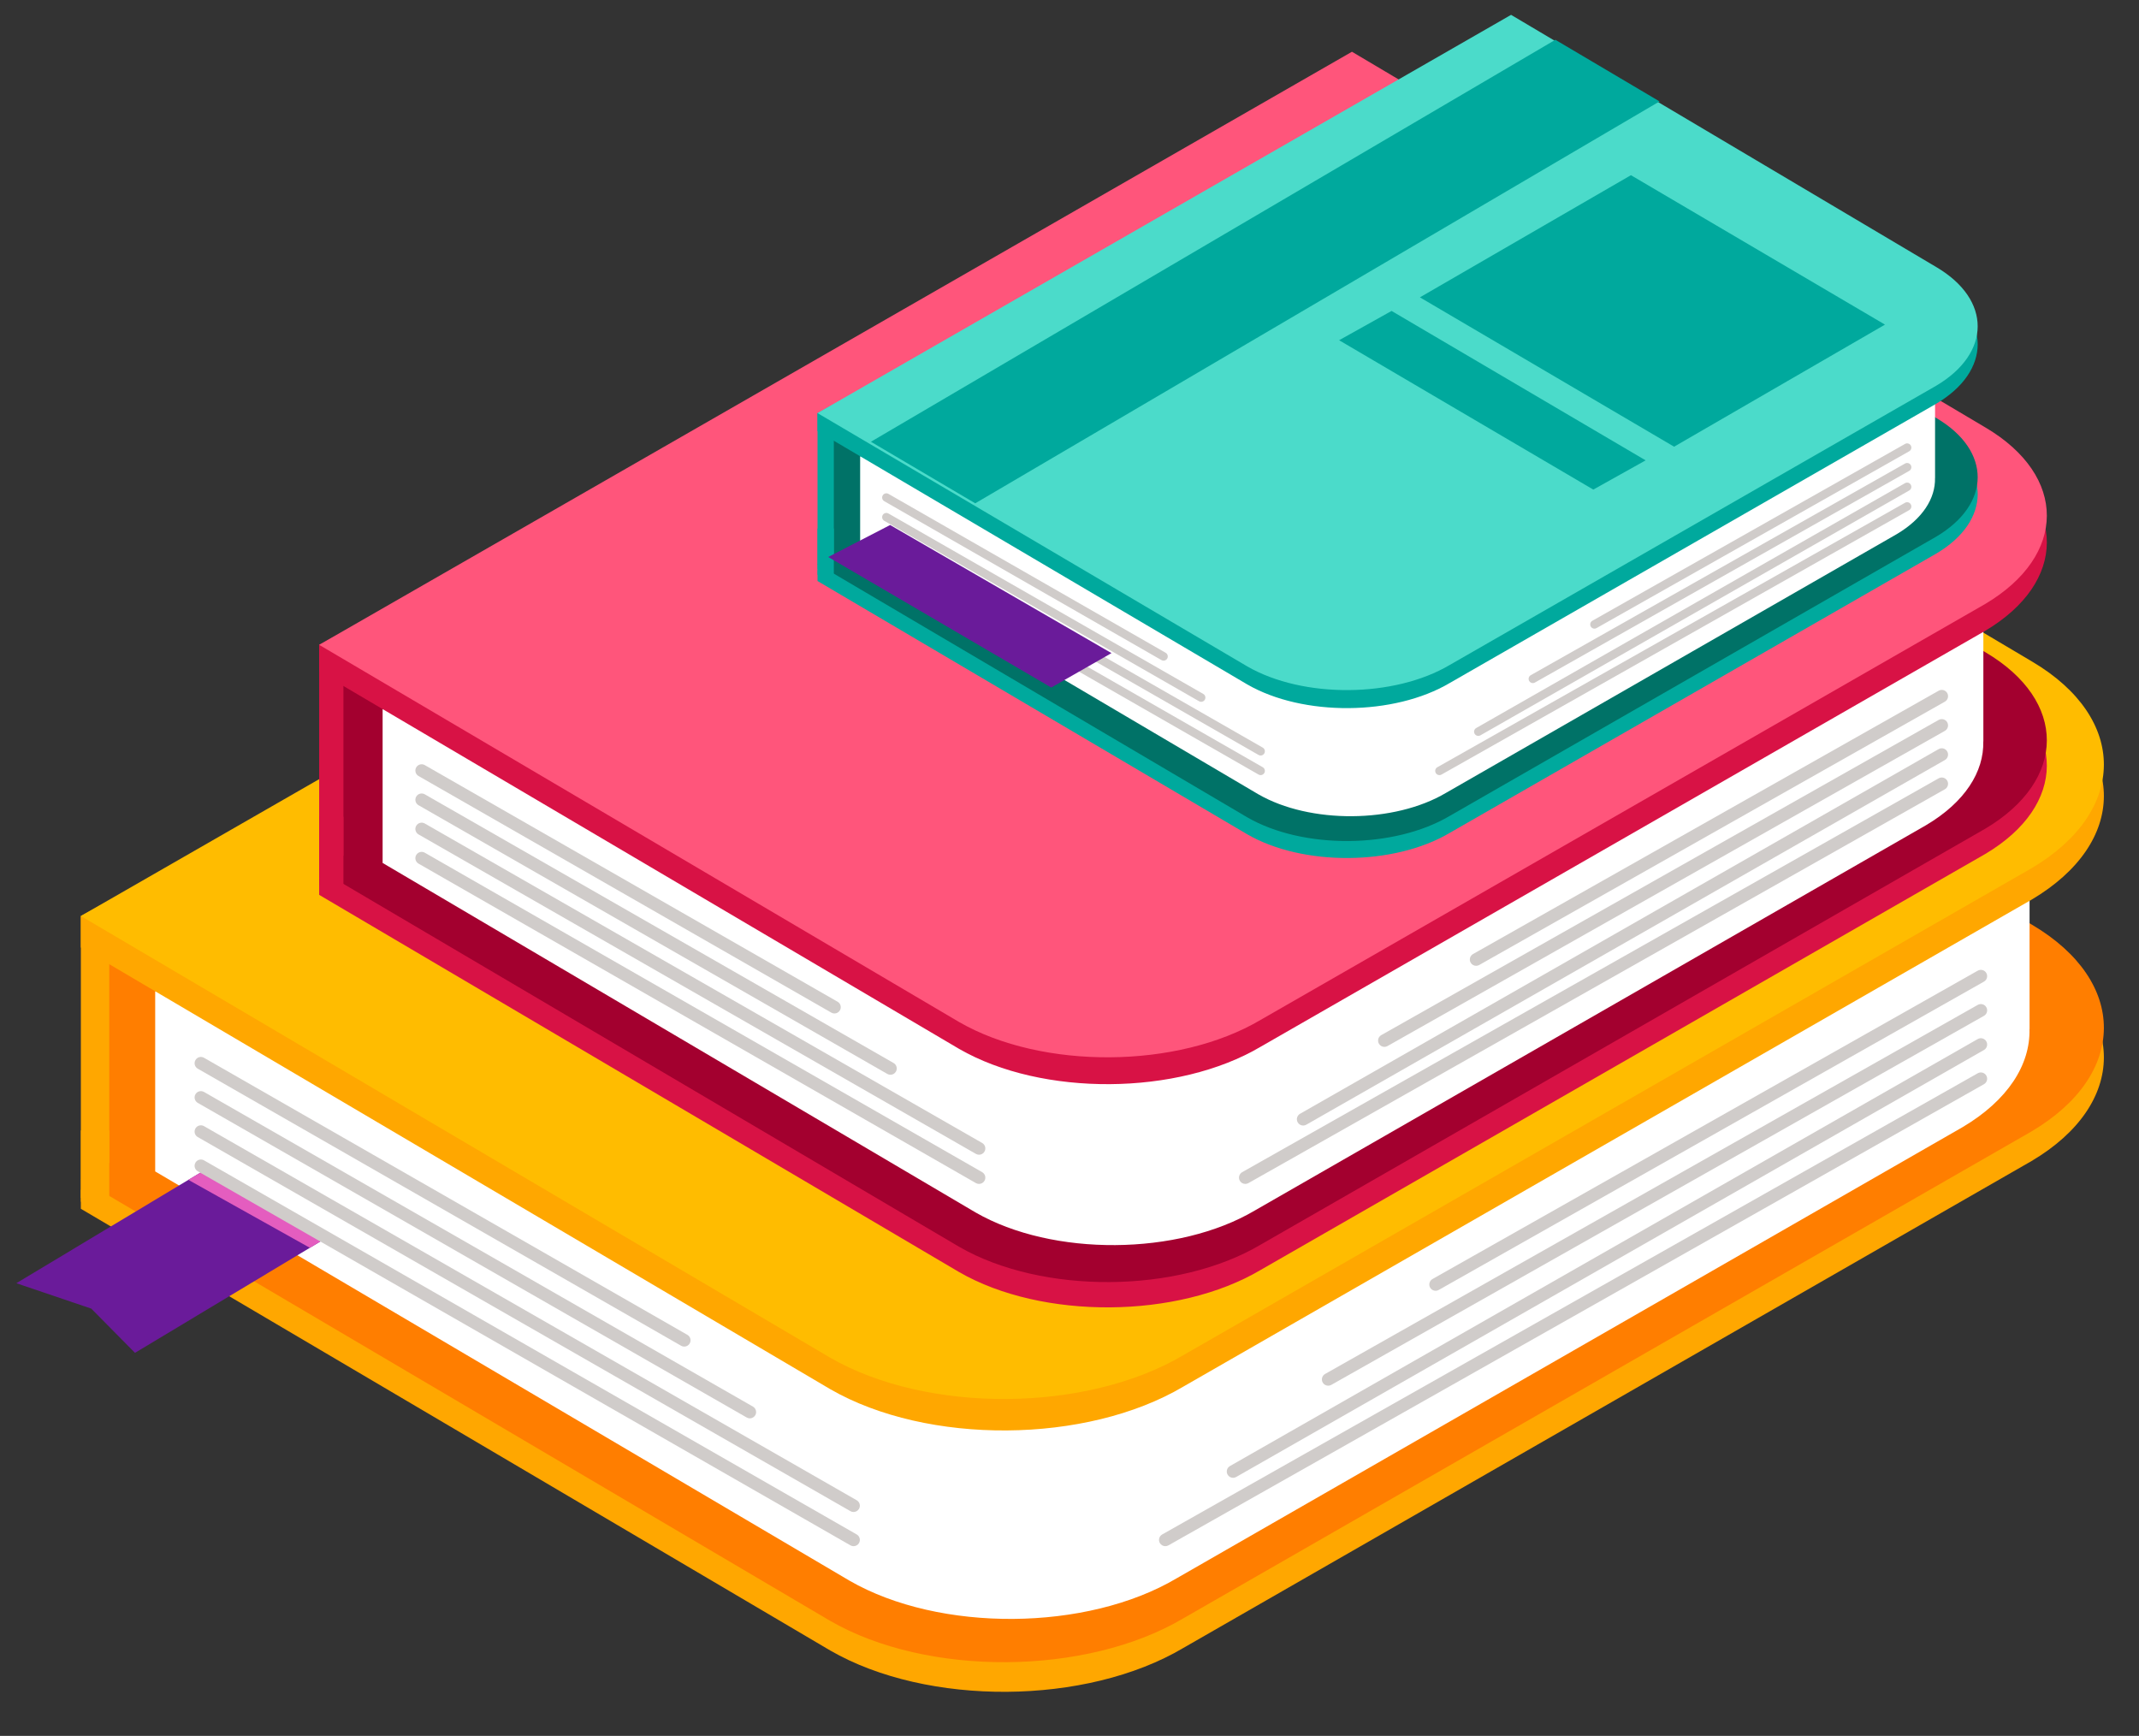 <?xml version="1.0" encoding="utf-8"?>
<!-- Generator: Adobe Illustrator 17.0.0, SVG Export Plug-In . SVG Version: 6.00 Build 0)  -->
<!DOCTYPE svg PUBLIC "-//W3C//DTD SVG 1.1//EN" "http://www.w3.org/Graphics/SVG/1.1/DTD/svg11.dtd">
<svg version="1.1" id="Layer_1" xmlns="http://www.w3.org/2000/svg" xmlns:xlink="http://www.w3.org/1999/xlink" x="0px" y="0px"
	 width="261.906px" height="212.549px" viewBox="-141.094 0 261.906 212.549" enable-background="new -141.094 0 261.906 212.549"
	 xml:space="preserve">
<rect x="-141.094" y="0" width="261.906" height="212.549" fill="#333333" stroke="none"/>
<g>
	<g>
		<g id="Group" transform="translate(0, 25)">
			<polyline id="Shape_1_" fill="#FFA700" points="-131.192,87.158 -131.192,121.693 -117.22,116.35 -114.949,105.79 
				-115.75,97.769 -118.957,92.956 			"/>
			<polyline id="Shape_2_" fill="#FF7E00" points="-127.716,89.17 -127.716,123.704 -113.745,118.362 -111.472,107.801 
				-112.274,99.779 -115.482,94.967 			"/>
			<g id="Shape_3_">
				<path fill="#FFA700" d="M16.882,37.978l90.848,53.886c11.739,6.942,11.706,18.325-0.076,25.299L3.795,176.784
					c-11.877,7.036-31.334,7.176-43.232,0.309l-91.756-54.084v-2.31L16.882,37.978L16.882,37.978z"/>
				<path fill="#FF7E00" d="M16.882,34.351l90.848,53.887c11.739,6.942,11.706,18.324-0.076,25.297L3.795,173.157
					c-11.877,7.034-31.334,7.176-43.232,0.311l-91.756-54.084L16.882,34.351L16.882,34.351z"/>
				<path fill="#FFFFFF" d="M92.132,89.794l2.921-2.635l12.359-8.038v21.891l-0.01-0.001c0.106,4.339-2.624,8.705-8.199,12.005
					L2.98,168.254c-11.007,6.515-29.031,6.646-40.059,0.29l-85.013-50.11V96.374L92.132,89.794L92.132,89.794z"/>
				<polygon fill="#6A1B9A" points="-124.565,140.649 -101.272,126.655 -115.799,118.128 -139.094,132.122 -129.915,135.235 				"/>
				<polygon fill="#E45DBF" points="-114.95,118.626 -101.332,126.621 -101.295,126.668 -103.152,127.786 -118.028,119.467 
					-116.071,118.292 				"/>
				<path fill="#FFA700" d="M16.882,5.976l90.848,53.886c11.739,6.944,11.706,18.325-0.076,25.3L3.795,144.783
					c-11.877,7.034-31.334,7.174-43.232,0.312l-91.756-54.085V87.16L16.882,5.976L16.882,5.976z"/>
				<path fill="#FFBC00" d="M16.882,2.125l90.848,53.886c11.739,6.942,11.706,18.325-0.076,25.3L3.795,140.933
					c-11.877,7.033-31.334,7.171-43.232,0.311l-91.756-54.085L16.882,2.125L16.882,2.125z"/>
				<g transform="translate(24, 114)">
					<path fill="#D0CCCA" d="M-81.312,25.883c0.268,0,0.526-0.14,0.669-0.388c0.211-0.37,0.084-0.839-0.285-1.051l-59.186-33.926
						c-0.368-0.211-0.839-0.085-1.051,0.285c-0.213,0.368-0.084,0.839,0.284,1.05l59.187,33.928
						C-81.574,25.852-81.442,25.883-81.312,25.883L-81.312,25.883z"/>
					<path fill="#D0CCCA" d="M-73.283,34.67c0.268,0,0.526-0.141,0.669-0.388c0.211-0.368,0.083-0.838-0.285-1.05l-67.214-38.527
						c-0.368-0.211-0.839-0.084-1.051,0.284c-0.213,0.37-0.084,0.84,0.284,1.052l67.215,38.524
						C-73.545,34.636-73.414,34.67-73.283,34.67L-73.283,34.67z"/>
					<path fill="#D0CCCA" d="M-60.582,46.134c0.268,0,0.526-0.137,0.669-0.386c0.211-0.37,0.085-0.839-0.285-1.052L-140.114-1.11
						c-0.368-0.211-0.839-0.084-1.051,0.285c-0.213,0.368-0.084,0.839,0.284,1.051l79.918,45.809
						C-60.844,46.105-60.713,46.134-60.582,46.134L-60.582,46.134z"/>
					<path fill="#D0CCCA" d="M-60.582,50.321c0.268,0,0.526-0.139,0.669-0.386c0.211-0.369,0.085-0.84-0.285-1.052l-79.916-45.806
						c-0.368-0.21-0.839-0.083-1.051,0.286c-0.213,0.369-0.084,0.839,0.284,1.051l79.918,45.805
						C-60.844,50.288-60.713,50.321-60.582,50.321L-60.582,50.321z"/>
				</g>
				<g transform="translate(156, 102)">
					<path fill="#D0CCCA" d="M-121.314,31.049c0.127,0,0.258-0.033,0.378-0.1l66.765-37.756c0.37-0.209,0.499-0.679,0.291-1.05
						c-0.209-0.37-0.68-0.5-1.05-0.29l-66.763,37.755c-0.37,0.209-0.501,0.679-0.292,1.052
						C-121.845,30.909-121.583,31.049-121.314,31.049L-121.314,31.049z"/>
					<path fill="#D0CCCA" d="M-134.467,42.671c0.129,0,0.258-0.032,0.378-0.098l79.918-45.19c0.37-0.209,0.499-0.679,0.291-1.05
						c-0.209-0.37-0.68-0.5-1.05-0.291l-79.916,45.191c-0.369,0.209-0.501,0.68-0.29,1.051
						C-134.997,42.532-134.734,42.671-134.467,42.671L-134.467,42.671z"/>
					<path fill="#D0CCCA" d="M-146.11,53.95c0.128,0,0.259-0.033,0.38-0.103l91.56-52.282c0.37-0.211,0.498-0.683,0.287-1.052
						c-0.211-0.369-0.681-0.498-1.052-0.286l-91.56,52.284c-0.37,0.209-0.498,0.681-0.287,1.051
						C-146.64,53.812-146.379,53.95-146.11,53.95L-146.11,53.95z"/>
					<path fill="#D0CCCA" d="M-154.411,62.321c0.129,0,0.26-0.031,0.38-0.099l99.859-56.468c0.37-0.208,0.499-0.679,0.291-1.049
						c-0.209-0.37-0.68-0.5-1.05-0.291l-99.859,56.471c-0.37,0.208-0.501,0.678-0.291,1.047
						C-154.939,62.179-154.678,62.321-154.411,62.321L-154.411,62.321z"/>
				</g>
			</g>
		</g>
		<g id="Group_1_" transform="translate(41, 2)">
			<g id="Shape_5_">
				<polyline fill="#D81245" points="-143.015,76.955 -143.015,106.448 -131.082,101.884 -129.141,92.865 -129.826,86.016 
					-132.566,81.906 				"/>
				<polyline fill="#A3002F" points="-140.046,78.672 -140.046,108.166 -128.114,103.602 -126.172,94.584 -126.858,87.733 
					-129.599,83.624 				"/>
				<g>
					<path fill="#D81245" d="M-16.556,34.954l77.583,46.02c10.025,5.929,9.996,15.649-0.064,21.604l-88.698,50.918
						c-10.141,6.007-26.756,6.125-36.918,0.263l-78.362-46.189v-1.972L-16.556,34.954L-16.556,34.954z"/>
					<path fill="#A3002F" d="M-16.556,31.857l77.583,46.02c10.025,5.929,9.996,15.648-0.064,21.605l-88.698,50.917
						c-10.141,6.008-26.756,6.126-36.918,0.263l-78.362-46.187L-16.556,31.857L-16.556,31.857z"/>
					<path fill="#FFFFFF" d="M47.706,79.205l2.494-2.251l10.555-6.865v18.697l-0.009-0.001c0.09,3.705-2.24,7.431-7.002,10.251
						l-82.177,47.173c-9.399,5.566-24.791,5.674-34.209,0.248l-72.603-42.795V84.825L47.706,79.205L47.706,79.205z"/>
					<path fill="#D81245" d="M-16.556,7.625l77.583,46.019c10.025,5.929,9.996,15.649-0.064,21.605l-88.698,50.917
						c-10.141,6.005-26.756,6.125-36.918,0.266l-78.362-46.187v-3.289L-16.556,7.625L-16.556,7.625z"/>
					<path fill="#FF557B" d="M-16.556,4.336l77.583,46.018c10.025,5.93,9.996,15.65-0.064,21.608l-88.698,50.915
						c-10.141,6.007-26.756,6.126-36.918,0.266l-78.362-46.188L-16.556,4.336L-16.556,4.336z"/>
					<g transform="translate(13, 97)">
						<path fill="#D0CCCA" d="M-92.919,25.094c0.267,0,0.526-0.139,0.669-0.388c0.211-0.37,0.083-0.84-0.286-1.051l-50.545-28.973
							c-0.367-0.212-0.839-0.086-1.052,0.285c-0.211,0.369-0.083,0.839,0.285,1.05l50.545,28.973
							C-93.181,25.061-93.05,25.094-92.919,25.094L-92.919,25.094z"/>
						<path fill="#D0CCCA" d="M-86.064,32.599c0.268,0,0.527-0.14,0.669-0.388c0.211-0.37,0.086-0.84-0.285-1.052l-57.401-32.9
							c-0.367-0.211-0.839-0.085-1.052,0.285c-0.211,0.369-0.083,0.84,0.285,1.051l57.401,32.901
							C-86.325,32.565-86.194,32.599-86.064,32.599L-86.064,32.599z"/>
						<path fill="#D0CCCA" d="M-75.217,42.39c0.268,0,0.526-0.139,0.669-0.388c0.211-0.369,0.083-0.839-0.284-1.051l-68.25-39.119
							c-0.367-0.211-0.839-0.083-1.052,0.285c-0.211,0.369-0.083,0.84,0.285,1.052L-75.6,42.287
							C-75.479,42.357-75.346,42.39-75.217,42.39L-75.217,42.39z"/>
						<path fill="#D0CCCA" d="M-75.217,45.964c0.268,0,0.526-0.138,0.669-0.388c0.211-0.368,0.083-0.839-0.284-1.051l-68.25-39.117
							c-0.367-0.211-0.839-0.082-1.052,0.286c-0.211,0.368-0.083,0.839,0.285,1.051L-75.6,45.862
							C-75.479,45.93-75.346,45.964-75.217,45.964L-75.217,45.964z"/>
					</g>
					<g transform="translate(126, 87)">
						<path fill="#D0CCCA" d="M-127.354,29.258c0.129,0,0.259-0.032,0.379-0.1l57.016-32.243c0.37-0.209,0.501-0.679,0.292-1.05
							c-0.21-0.37-0.68-0.5-1.05-0.291l-57.017,32.244c-0.37,0.209-0.5,0.679-0.291,1.048
							C-127.883,29.118-127.622,29.258-127.354,29.258L-127.354,29.258z"/>
						<path fill="#D0CCCA" d="M-138.586,39.184c0.129,0,0.26-0.032,0.379-0.099l68.247-38.593c0.37-0.209,0.501-0.678,0.292-1.05
							c-0.21-0.37-0.68-0.5-1.05-0.291l-68.248,38.593c-0.37,0.209-0.5,0.68-0.291,1.05
							C-139.115,39.043-138.853,39.184-138.586,39.184L-138.586,39.184z"/>
						<path fill="#D0CCCA" d="M-148.529,48.816c0.129,0,0.26-0.033,0.381-0.103l78.192-44.651c0.37-0.211,0.498-0.682,0.286-1.052
							c-0.21-0.369-0.681-0.498-1.051-0.286l-78.192,44.651c-0.368,0.211-0.498,0.681-0.285,1.051
							C-149.057,48.676-148.798,48.816-148.529,48.816L-148.529,48.816z"/>
						<path fill="#D0CCCA" d="M-155.617,55.964c0.128,0,0.258-0.032,0.378-0.098l85.28-48.225c0.37-0.209,0.501-0.68,0.292-1.049
							c-0.21-0.37-0.68-0.501-1.05-0.292l-85.28,48.224c-0.37,0.209-0.5,0.679-0.292,1.05
							C-156.148,55.825-155.886,55.964-155.617,55.964L-155.617,55.964z"/>
					</g>
				</g>
			</g>
			<polygon id="Shape_6_" fill="#D81245" points="-143.015,105.444 -140.046,107.024 -140.046,97.999 -143.015,97.999 			"/>
		</g>
		<g>
			<g id="Group_6_" transform="translate(41, 2)">
				<g id="Shape_102_">
					<polyline fill="#00A99D" points="-81.993,48.582 -81.993,68.387 -73.98,65.323 -72.677,59.266 -73.137,54.667 -74.977,51.907 
											"/>
					<polyline fill="#007267" points="-79.999,49.736 -79.999,69.541 -71.988,66.476 -70.683,60.421 -71.144,55.82 -72.984,53.061 
											"/>
					<g>
						<path fill="#00A99D" d="M2.926,20.378l52.098,30.903c6.732,3.981,6.713,10.508-0.043,14.508L-4.582,99.981
							c-6.81,4.034-17.967,4.113-24.791,0.177l-52.621-31.016v-1.325L2.926,20.378L2.926,20.378z"/>
						<path fill="#007267" d="M2.926,18.299l52.098,30.903c6.732,3.981,6.713,10.508-0.043,14.508L-4.582,97.901
							c-6.81,4.034-17.967,4.114-24.791,0.177l-52.621-31.015L2.926,18.299L2.926,18.299z"/>
						<path fill="#FFFFFF" d="M46.078,50.094l1.675-1.511l7.088-4.61v12.555l-0.006-0.001c0.061,2.488-1.504,4.99-4.702,6.884
							L-5.05,95.088c-6.311,3.737-16.648,3.81-22.971,0.166l-48.754-28.738v-12.65L46.078,50.094L46.078,50.094z"/>
						<path fill="#00A99D" d="M2.926,2.027l52.098,30.902c6.732,3.981,6.713,10.508-0.043,14.508L-4.582,81.628
							c-6.81,4.032-17.967,4.113-24.791,0.178l-52.621-31.015v-2.209L2.926,2.027L2.926,2.027z"/>
						<path fill="#4BDBCA" d="M2.926-0.182L55.023,30.72c6.732,3.982,6.713,10.509-0.043,14.51L-4.582,79.42
							c-6.81,4.034-17.967,4.114-24.791,0.178l-52.621-31.016L2.926-0.182L2.926-0.182z"/>
						<g transform="translate(13, 97)">
							<path fill="#D0CCCA" d="M-52.624-18.106c0.179,0,0.353-0.093,0.449-0.26c0.142-0.248,0.056-0.564-0.192-0.706l-33.941-19.456
								c-0.246-0.142-0.564-0.058-0.706,0.191c-0.142,0.248-0.056,0.564,0.192,0.705l33.941,19.456
								C-52.8-18.128-52.711-18.106-52.624-18.106L-52.624-18.106z"/>
							<path fill="#D0CCCA" d="M-48.02-13.066c0.18,0,0.354-0.094,0.45-0.26c0.142-0.248,0.058-0.564-0.192-0.706l-38.546-22.093
								c-0.246-0.142-0.564-0.057-0.706,0.191c-0.142,0.248-0.056,0.564,0.192,0.706l38.546,22.093
								C-48.196-13.089-48.108-13.066-48.02-13.066L-48.02-13.066z"/>
							<path fill="#D0CCCA" d="M-40.736-6.491c0.18,0,0.353-0.093,0.449-0.261c0.142-0.248,0.056-0.563-0.191-0.706l-45.831-26.269
								c-0.246-0.142-0.564-0.056-0.706,0.191c-0.142,0.248-0.056,0.564,0.192,0.706l45.829,26.269
								C-40.912-6.514-40.823-6.491-40.736-6.491L-40.736-6.491z"/>
							<path fill="#D0CCCA" d="M-40.736-4.092c0.18,0,0.353-0.093,0.449-0.26c0.142-0.247,0.056-0.563-0.191-0.706l-45.831-26.268
								c-0.246-0.142-0.564-0.055-0.706,0.192c-0.142,0.247-0.056,0.564,0.192,0.706L-40.993-4.16
								C-40.912-4.114-40.823-4.092-40.736-4.092L-40.736-4.092z"/>
						</g>
						<g transform="translate(126, 87)">
							<path fill="#D0CCCA" d="M-112.866-12.025c0.087,0,0.174-0.022,0.254-0.067l38.287-21.652c0.249-0.14,0.337-0.456,0.196-0.705
								c-0.141-0.249-0.457-0.336-0.705-0.195l-38.287,21.652c-0.248,0.14-0.336,0.456-0.195,0.704
								C-113.222-12.119-113.046-12.025-112.866-12.025L-112.866-12.025z"/>
							<path fill="#D0CCCA" d="M-120.409-5.36c0.087,0,0.175-0.022,0.255-0.067l45.829-25.916c0.249-0.141,0.337-0.456,0.196-0.705
								c-0.141-0.249-0.457-0.336-0.705-0.195l-45.829,25.916c-0.249,0.141-0.336,0.457-0.195,0.705
								C-120.764-5.454-120.588-5.36-120.409-5.36L-120.409-5.36z"/>
							<path fill="#D0CCCA" d="M-127.086,1.108c0.087,0,0.174-0.022,0.256-0.069l52.507-29.983c0.248-0.142,0.335-0.458,0.192-0.706
								c-0.141-0.248-0.457-0.335-0.706-0.192l-52.507,29.984c-0.247,0.142-0.334,0.457-0.192,0.706
								C-127.44,1.015-127.266,1.108-127.086,1.108L-127.086,1.108z"/>
							<path fill="#D0CCCA" d="M-131.845,5.908c0.086,0,0.173-0.022,0.254-0.066l57.267-32.384c0.249-0.141,0.337-0.457,0.196-0.704
								c-0.141-0.248-0.457-0.337-0.705-0.196l-57.267,32.383c-0.249,0.141-0.336,0.456-0.196,0.705
								C-132.202,5.815-132.026,5.908-131.845,5.908L-131.845,5.908z"/>
						</g>
					</g>
				</g>
				<polygon id="Shape_18_" fill="#00A99D" points="-81.993,67.713 -79.999,68.774 -79.999,62.714 -81.993,62.714 				"/>
			</g>
			<polygon id="Shape_12_" fill="#00A99D" points="62.107,12.418 -21.682,61.627 -34.454,54.09 49.351,4.872 			"/>
			<polygon id="Shape_13_" fill="#00A99D" points="89.709,39.747 63.888,54.695 32.765,36.408 58.602,21.451 			"/>
			<polygon id="Shape_14_" fill="#00A99D" points="60.402,56.368 53.994,59.947 22.872,41.659 29.295,38.072 			"/>
			<polygon id="Shape_19_" fill="#6A1B9A" points="-5,79.97 -12.377,84.184 -39.682,68.201 -32.104,64.285 			"/>
		</g>
	</g>
	<polygon id="Shape_4_" fill="#FFA700" points="-131.192,147.128 -127.716,148.979 -127.716,138.412 -131.192,138.412 	"/>
</g>
</svg>

